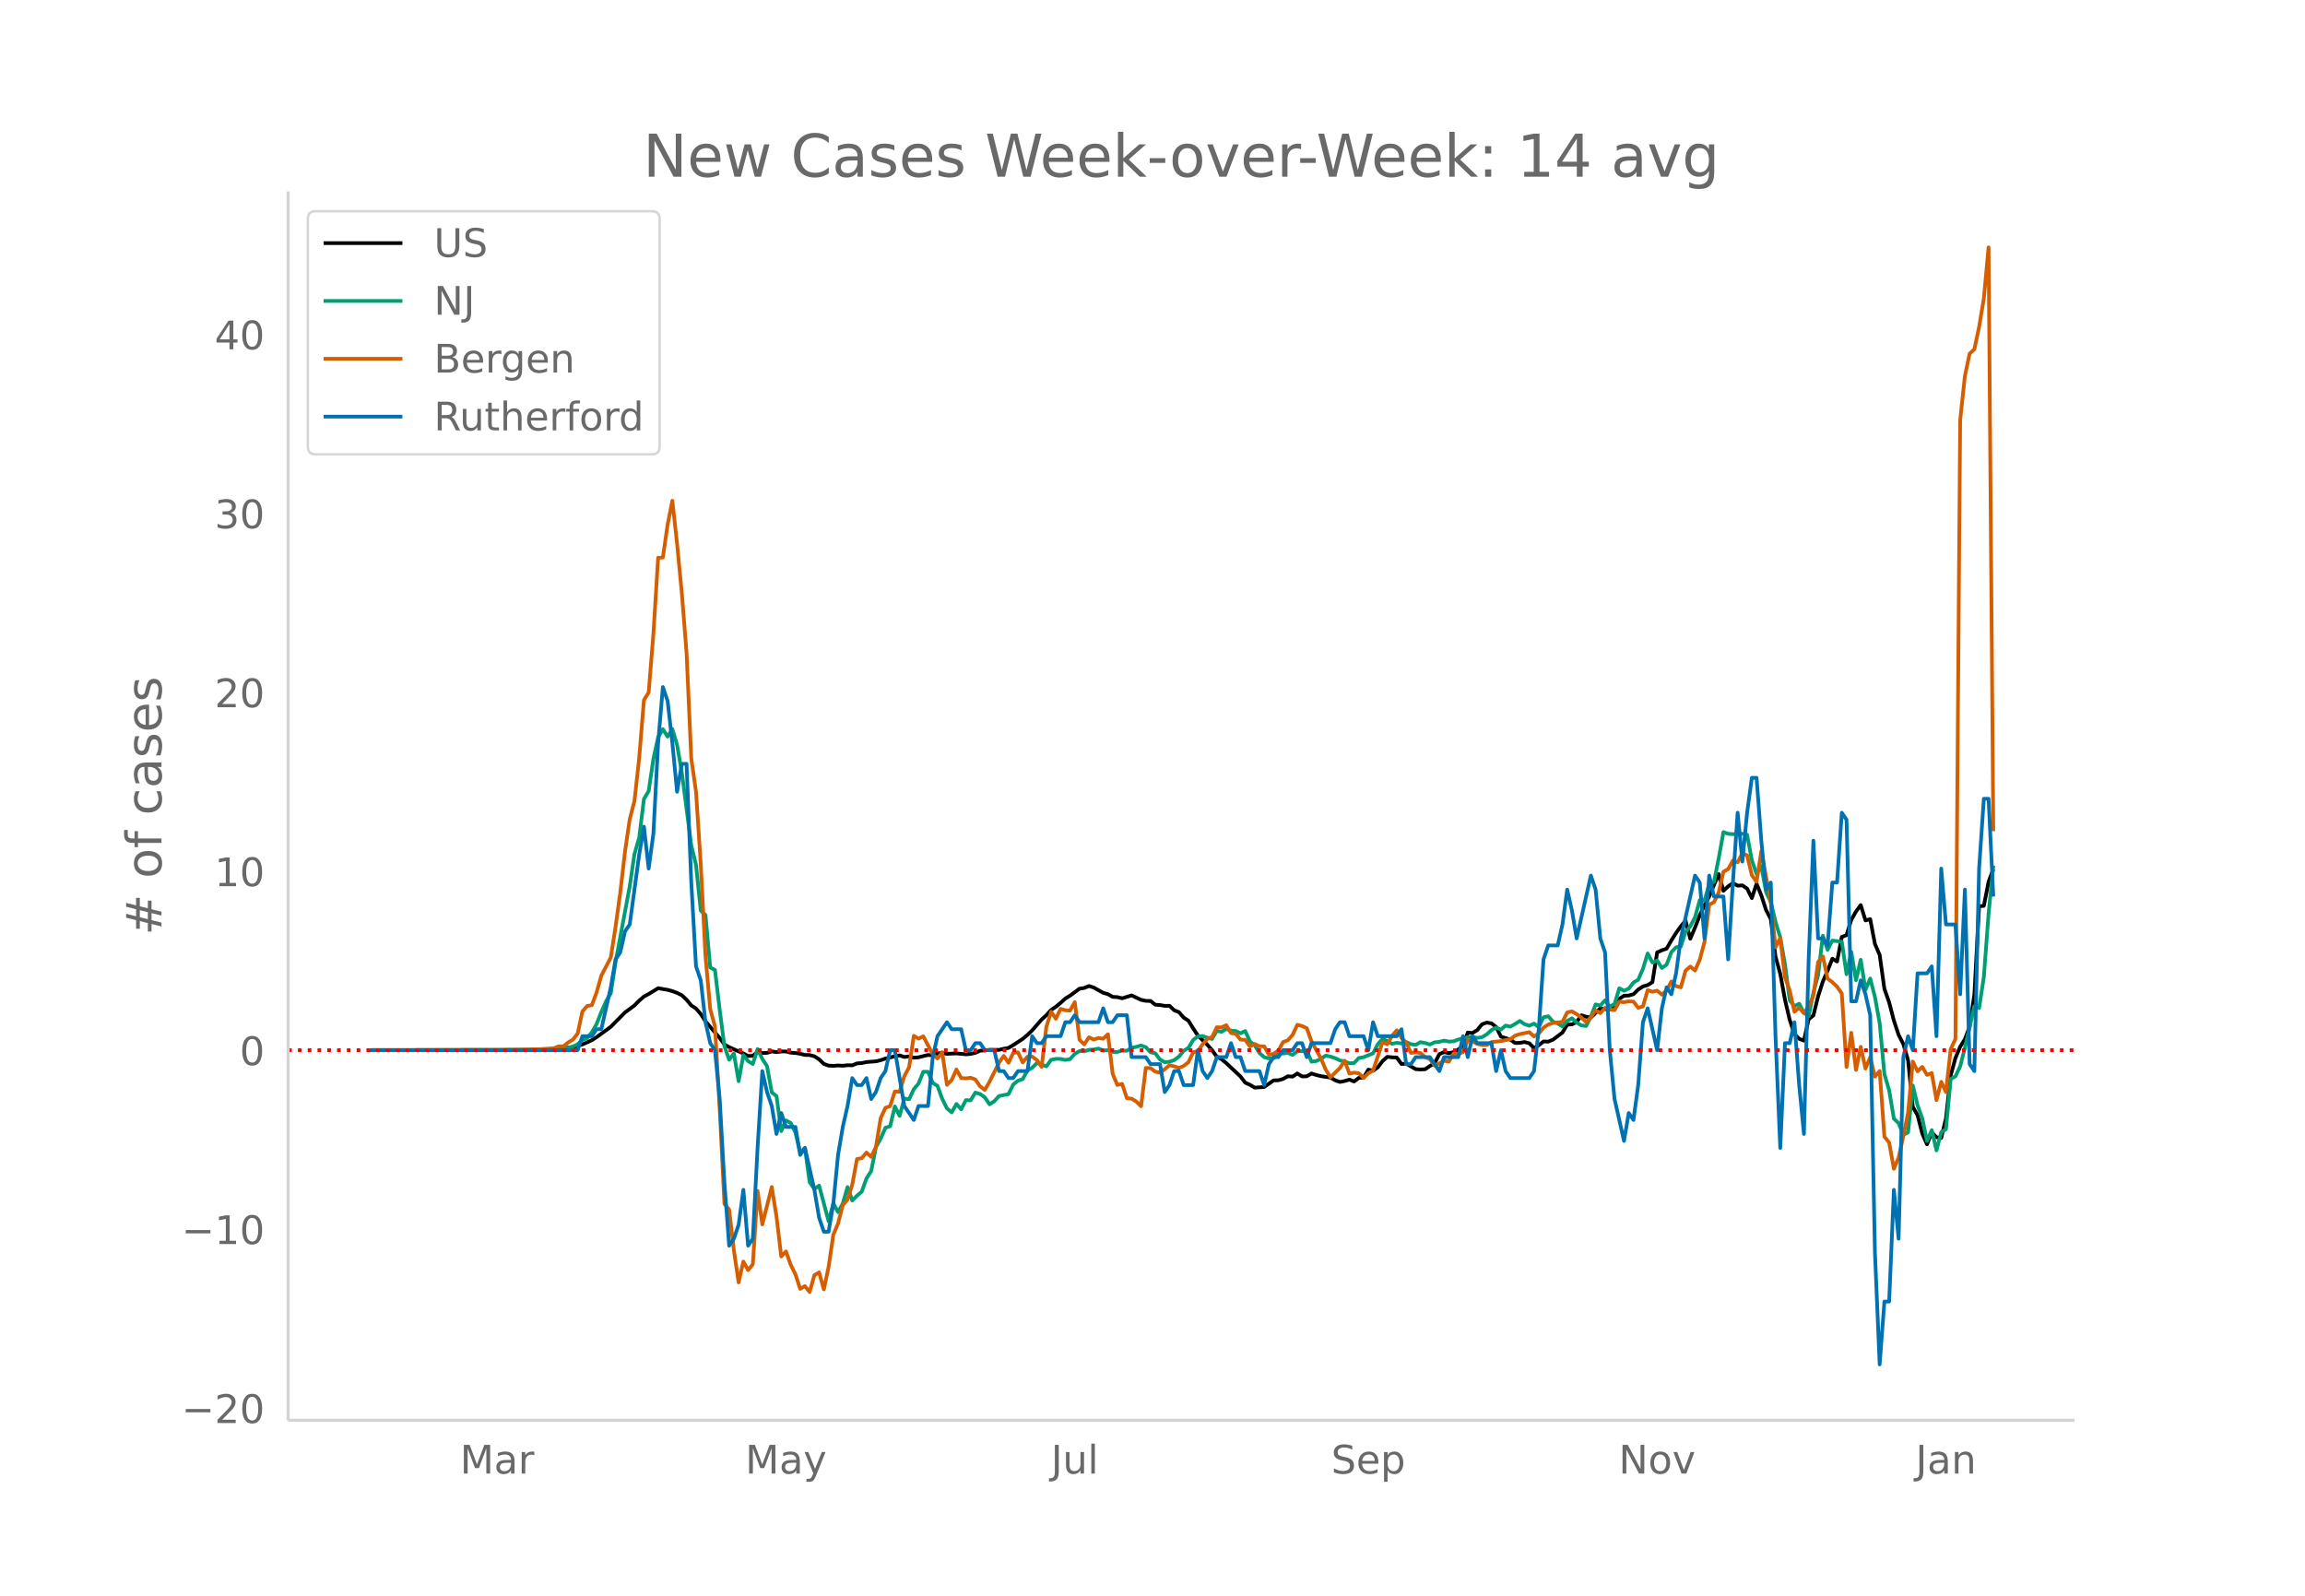 <svg height="864" viewBox="0 0 936 648" width="1248" xmlns="http://www.w3.org/2000/svg" xmlns:xlink="http://www.w3.org/1999/xlink"><defs><style>*{stroke-linecap:butt;stroke-linejoin:round}</style></defs><g id="figure_1"><path d="M0 648h936V0H0z" fill="#fff" id="patch_1"/><g id="axes_1"><path d="M117 576.72h725.4V77.76H117z" fill="none" id="patch_2"/><path clip-path="url(#p8ebb87b686)" d="M149.973 426.431l63.446-.088 7.69-.162 5.768-.349 3.845-.397 1.923-.263 1.922-.447 1.923-.61 3.845-1.722 1.923-1.238 3.845-2.792 1.923-1.414 5.768-5.831 3.845-2.823 1.922-1.959 1.923-1.687 1.923-1.02 3.845-2.346 3.845.661 1.923.519 1.922.711 1.923.965 1.922 1.812 1.923 2.311 1.923 1.274 1.922 2.226 1.923 2.955 3.845 4.528 1.923 2.248 1.922 2.639 1.923 1.091 5.768 2.54 1.922 1.05 1.923-.094 1.923-1.514 1.922.407 1.923-.079 1.922-.593 1.923.293 1.923-.256 1.922-.027 1.923.51 1.922.13 1.923.305 1.923.478 1.922.047 1.923.504 1.922 1.243 1.923 1.842 1.923.704 1.922.086 1.923-.14 1.923.111 1.922-.225 1.923.05 1.922-.79 1.923-.127 1.923-.424 3.845-.29 1.922-.453 1.923-.675 1.923-.417 1.922-.535 1.923-.315 1.922.635 1.923-.24 1.923.55 1.922-.187 3.845-.938 1.923.151 1.923-.773 1.922-.204 1.923.372 3.845-.182 3.845.37 1.923-.157 1.923-.44 1.922-.885 1.923-.09 1.922-.262 3.846.03 1.922-.458 1.923-.335 1.922-1.149 3.846-2.524 1.922-1.602 1.923-1.844 3.845-4.424 1.923-1.737 1.922-2.137 1.923-1.288 1.922-1.586 1.923-1.749 1.923-1.183 3.845-2.832 1.923-.3 1.922-.792 1.923.628 3.845 2.138 1.923.543 1.922 1.102 1.923.113 1.922.476 3.846-1.183 3.845 1.812 1.922.398 1.923.052 1.923 1.526 1.922.132 1.923.333 1.922-.038 1.923 1.829 1.923.753 1.922 2.227 1.923 1.238 1.923 3.14 1.922 2.89 3.845 3.779 1.923 2.191 1.923 2.647 1.922.997 1.923 1.61 5.768 5.41 1.922 2.516 1.923.875 1.922 1.137 3.846-.256 3.845-2.688 1.922-.034 1.923-.554 1.923-1.083 1.922.146 1.923-1.295 1.923 1.22 1.922-.06 1.923-1.139 1.922.622 1.923.458 3.845.58 1.923 1.105 1.922.675 1.923-.379 1.923-.577 1.922.757 1.923-1.464 1.922-.113 1.923-3.22 1.923.415 1.922-1.345 1.923-2.547 1.922-1.733 1.923.208 1.923.06 1.922 2.648 1.923-.143 3.845 2.239 1.923.122 1.922-.087 1.923-1.325 1.923-1.11 1.922-3.696 1.923-.842 1.922.432 1.923-.41 1.923-1.081 1.922-1.448 1.923-5.423 1.922.173 1.923-1.164 1.923-2.344 1.922-.723 1.923.32 1.922 1.471 1.923 3.906 3.845 1.237 1.923 1.361 1.922-.053 1.923-.332 1.923.499 1.922 1.95 1.923-1.162 1.923-1.516 1.922.063 1.923-.8 3.845-2.88 1.923-3.234 1.922-.1 1.923-.915 1.922-2.78 1.923.605 1.923.302 3.845-3.751 1.922.32 1.923-.034 1.923-1.052 1.922-3.05 1.923-1.286 1.922-.058 1.923-.54 1.923-1.895 1.922-1.25 1.923-.568 1.922-1.198 1.923-12.067 1.923-.871 1.922-.646 1.923-3.336 1.923-3.074 1.922-2.646 1.923-2.312 1.922 7.347 1.923-4.567 1.923-4.995 1.922-4.041 1.923-3.555 1.922-4.708 1.923-4.392 1.923 6.79 1.922-1.81 1.923-1.322 1.922 1.036 1.923-.108 1.923 1.304 1.922 3.863 1.923-5.842 1.922 4.738 1.923 5.902 1.923 3.72 1.922 15.244 1.923 6.96 1.923 10.57 1.922 8.145 1.923 5.782 1.922 1.907 1.923.747 1.923-8.703 1.922-1.532 1.923-7.797 1.922-5.97 1.923-4.377 1.923-4.903 1.922 1.148 1.923-9.98 1.922-.72 1.923-6.2 1.923-3.4 1.922-2.613 1.923 6.23 1.922-.513 1.923 10.094 1.923 4.44 1.922 13.78 1.923 5.484 1.923 7.37 1.922 5.819 1.923 3.74 1.922 6.61 1.923 18.886 1.923 3.38 1.922 7.49 1.923 4.34 1.922-4.863 1.923 2 1.923.282 1.922-7.917 1.923-17.52 1.922-6.984 1.923-4.632 1.923-3.062 1.922-5.114 1.923-13.025 1.922-35.854 1.923-.15 1.923-9.796 1.922-5.07h0" fill="none" stroke="#000" stroke-linecap="round" stroke-width="1.5" id="line2d_1"/><path clip-path="url(#p8ebb87b686)" d="M149.973 426.431l69.214-.093 5.767-.216 3.846-.228 3.845-.93 1.922-.905 1.923-1.765 1.923-.707 1.922-2.43 1.923-3.302 1.923-4.915 1.922-4.33 1.923-3.26 1.922-12.588 5.768-30.83 1.923-13.143 1.922-6.667 1.923-15.643 1.923-3.255 1.922-13.049 1.923-8.847 1.922-3.226 1.923 3.01 1.923-3.062 1.922 6.445 1.923 11.138 3.845 29.644 1.923 7.93 1.922 18.53 1.923 1.84 1.923 21.312 1.922.959 1.923 16.169 1.922 14.843 1.923 5.475 1.923-2.548 1.922 11.25 1.923-10.578 1.922 2.443 1.923 1.163 1.923-6.078 1.922 3.997 1.923 2.946 1.922 10.676 1.923 1.49 1.923 14.217 1.922-4.336 1.923 1.029 1.922 3.892 1.923 8.151 1.923-1.887 1.922 13.86 1.923 2.782 1.922-1.355 3.846 14.474 1.922-7.27 1.923 3.542 1.923-3.477 1.922-6.685 1.923 5.487 1.922-1.97 1.923-1.624 1.923-5.382 1.922-2.986 1.923-9.77 1.922-3.401 1.923-4.424 1.923-.63 1.922-8.053 1.923 3.845 1.922-7.053 1.923.292 1.923-4.067 1.922-2.297 1.923-4.774 1.922.018 1.923 4.476 1.923 1.233 1.922 5.247 1.923 3.898 1.923 1.601 1.922-3.418 1.923 2.162 1.922-3.717 1.923.082 1.923-3.144 1.922.573 1.923 1.367 1.922 2.829 1.923-1.28 1.923-2.092 3.845-.777 1.922-3.892 1.923-1.549 1.923-.637 1.922-3.512 1.923-1.104 1.922-1.94 3.846 1.367 1.922-2.676 1.923-.362 1.922.023 1.923.403 1.923-.327 1.922-2.121 1.923-1.18 1.923.122 1.922-.602 1.923-.093 1.922-.415 1.923.806 1.923-.158 1.922.707 1.923.03 1.922-.573 1.923.058 1.923-1.198 1.922-.362 1.923-.555 1.922.678 1.923 2.08 1.923.403 1.922 2.548 1.923 1.075 1.922-.175 1.923-.666 1.923-1.45 1.922-2.33 1.923-1.181 1.923-3.214 1.922-1.467 1.923-.14 1.922.683 1.923.486 1.923-3.302 1.922.403 1.923-1.186 1.922.742 1.923.117 1.923.947 1.922-.918 1.923 4.248 1.922 1.526 1.923 3.138 1.923 1.7 1.922.503 1.923-.123 1.922-2.016 1.923.14 1.923-.234 1.922.783 1.923-1.425 3.845-.182 1.923 4.371 1.922-.263 1.923-.882 1.923-1.303 1.922.38 1.923.654 1.922.923 1.923.415 1.923.743 1.922-.129 1.923-2.034 1.922-.315 3.846-1.578 1.922-3.676 1.923-2.18 1.922.848 1.923 1.14 1.923-.398 1.922.275 1.923-.579 1.922.877 1.923.251 1.923-1.087 1.922.345 1.923.62 1.923-.912 1.922-.187 1.923-.497 1.922.392 1.923-.088 1.923-.748 3.845-1.005 1.922-.012 1.923.357 1.923-.263 1.922-1.163 1.923-1.741 1.922-1.029 1.923.818 1.923-1.624 1.922.432 1.923-1.075 1.922-1.227 1.923 1.309 1.923.625 1.922-.865 1.923 1.443 1.923-4.02 1.922-.403 1.923 2.185 1.922.73 1.923 1.228 1.923-2.244 1.922-1.104 1.923 1.782 1.922 1.134 1.923.245 1.923-3.752 1.922-5.013 1.923.461 1.922-2.115 1.923 2.518 1.923-.993 1.922-6.41 1.923.987 1.922-.876 1.923-2.46 1.923-1.128 1.922-4.453 1.923-6.23 1.922 3.676 1.923-.794 1.923 3.027 1.922-1.368 1.923-5.06 1.923-1.976 1.922-.344 1.923-5.885 1.922-2.285 1.923-3.704 1.923-6.92 1.922.13 1.923-6.61 1.922-.981 1.923-9.496 1.923-10.688 1.922.695 1.923.14h1.922l1.923-.187 1.923.421 1.922 10.326 1.923 5.662 1.922-3.202 1.923 10.483 1.923 4.067 1.922 8.012 1.923 6.305 1.923 11.056 1.922 14.55 1.923 2.373 1.922-1.005 1.923 3.658 1.923 1.397 1.922-9.508 1.923-7.222 1.922-15.977 1.923 5.75 1.923-3.74 3.845.45 1.922 13.224 1.923-9.127 1.923 11.564 1.922-8.327 1.923 12.213 1.922-4.599 1.923 7.51 1.923 10.629 1.922 20.727 1.923 6.504 1.923 11.53 1.922 1.817 1.923 4.774 1.922-1.023 1.923-18.997 1.923 7.994 1.922 5.347 1.923 9.192 1.922-4.436 1.923 8.24 1.923-7.428 1.922-1.186 1.923-20.435 1.922-1.01 1.923-4.068 1.923-7.59 3.845-16.824 1.922.754 1.923-12.6 1.923-25.676 1.922-19.57h0" fill="none" stroke="#009e73" stroke-linecap="round" stroke-width="1.5" id="line2d_2"/><path clip-path="url(#p8ebb87b686)" d="M149.973 426.431l57.678-.055 11.536-.334 5.767-.39 1.923-.78h1.923l1.922-1.558 1.923-1.17 1.922-2.45 1.923-8.964 1.923-2.227 1.922-.334 1.923-5.178 1.923-6.792 3.845-7.405 1.922-12.36 1.923-13.976 1.923-16.647 1.922-13.14 1.923-7.405 1.922-17.483 1.923-23.496 1.923-3.118 1.922-23.774 1.923-30.901 1.922-.112 1.923-13.307 1.923-9.743 1.922 17.427 1.923 19.988 1.922 24.276 1.923 43.038 1.923 13.418 1.922 29.398 1.923 37.415 1.923 21.492 1.922 7.015 1.923 33.351 1.922 38.696 1.923 2.338 1.923 16.592 1.922 12.973 1.923-8.463 1.922 3.452 1.923-2.338 1.923-29.788 1.922 13.586 3.845-15.2 1.923 12.026 1.923 16.202 1.922-2.06 1.923 5.4 1.922 3.898 1.923 5.902 1.923-1.114 1.922 2.395 1.923-6.849 1.922-1.113 1.923 6.904 1.923-9.076 1.922-13.084 1.923-4.621 1.923-7.461 1.922-2.227 1.923-6.069L348 470.64l1.923-.334 1.923-2.282 1.922 1.726 1.923-4.01 1.922-11.691 1.923-4.176 1.923-.724 1.922-5.958 1.923.167 1.922-6.347 1.923-3.619 1.923-12.75 1.922 1.114 1.923-.947 3.845 7.294 1.923 1.726 1.922-2.561 1.923 13.25 1.923-1.948 1.922-4.287 1.923 3.452 1.922.167 1.923-.278 1.923.723 1.922 2.784 1.923 1.448 1.922-3.34 3.846-7.74 1.922-2.728 1.923 2.784 1.922-4.009 1.923-.223 1.923 4.12 1.922-2.338 1.923-.056 1.922 1.392 1.923 2.784 1.923-16.258 1.922-6.124 1.923 2.84 1.922-4.01 1.923.557 1.923.112 1.922-3.397 1.923 15.312 1.923 1.837 1.922-2.895 1.923.946 1.922-.668 1.923.334 1.923-1.837 1.922 16.09 1.923 4.51 1.922-.445 1.923 5.79 1.923.223 1.922 1.17 1.923 1.893 1.922-15.534 1.923.055 1.923 1.448 1.922.39 1.923-1.392 1.922-1.615 1.923.445 1.923.669 1.922-.836 1.923-1.503 1.923-4.009 1.922-.556 1.923-2.673 1.922-2.227 1.923-.78 1.923-3.953 1.922.056 1.923-.89 1.922 3.173 1.923.334 1.923 2.338 1.922.112 1.923 2.672 1.922-1.002 1.923.947h1.923l1.922 3.396 1.923-.334 1.922-1.336 1.923-3.452 1.923-.724 1.922-2.172 1.923-4.12 1.923.501 1.922.891 1.923 5.345 3.845 6.96 1.923 4.51 1.922 3.118 3.845-3.786 1.923-2.951 1.923 5.233 1.922-.39 1.923.279 1.922 1.893 1.923-1.949 1.923-1.058 3.845-11.525 1.922.835 1.923-3.396 1.923-2.283 1.922 3.007 1.923 2.004 1.922 4.176 1.923-.223 1.923.279 1.922 1.614 1.923.891 1.923 2.561 1.922-.835 1.923-1.113 1.922.39 1.923-3.286 1.923.223 1.922-.835 1.923-4.844 1.922.501 1.923 1.002 1.923.446 1.922.055 1.923-1.224 3.845-.39 3.845-.78 1.923-1.447 1.922-.613 3.846-.78 1.922 1.727 1.923-1.17 1.923-2.394 1.922-1.28 1.923-.613 3.845-.445 1.923-3.842 1.922-.445 1.923 1.113 1.922 1.392 1.923 1.838 1.923-1.893 1.922-2.896 1.923 1.17 1.922-2.172 1.923.668 1.923.279 1.922-3.452 1.923.222 1.922-.334 1.923.112 1.923 2.505 1.922-.557 1.923-6.625 1.922.668 1.923-.446 1.923 1.615 1.922-1.67 1.923-3.675 1.923 1.893 1.922.501 1.923-6.792 1.922-1.67 1.923 1.614 1.923-4.399 1.922-7.182 1.923-15.144 1.922-1.002 1.923-3.954 1.923-8.407 1.922-1.113 1.923-3.452 1.922.723 1.923-3.674 1.923.835 1.922 8.073 1.923 2.673 1.922-12.416 3.846 20.712 1.922 18.317 1.923-3.786 1.923 15.924 1.922 5.345 1.923 8.686 1.922-1.67 1.923 2.282 1.923-2.784 1.922-4.342 1.923-13.697 1.922-2.283 1.923 9.02 1.923 1.447 1.922 1.838 1.923 2.784 1.922 29.843 1.923-13.92 1.923 15.089 1.922-9.354 1.923 8.797 1.922-4.565 1.923 7.85 1.923-2.283 1.922 26.67 1.923 2.394 1.923 10.634 1.922-4.51 1.923-8.796 1.922-9.41 1.923-20.823 1.923 3.953 1.922-1.782 1.923 3.23 1.922-.724 1.923 10.968 1.923-7.405 1.922 4.176 1.923-17.427 1.922-4.176 1.923-251.272 1.923-17.873 1.922-9.131 1.923-1.782 1.922-9.02 1.923-11.58 1.923-20.768 1.922 237.075h0" fill="none" stroke="#d55e00" stroke-linecap="round" stroke-width="1.5" id="line2d_3"/><path clip-path="url(#p8ebb87b686)" d="M149.973 426.431h84.594l1.923-5.671h3.845l1.923-2.836h1.923l3.845-17.014 1.922-11.343 1.923-2.836 1.923-8.507 1.922-2.836 3.845-28.357 1.923-11.343 1.923 17.014 1.922-14.179 1.923-36.864 1.922-22.686 1.923 5.671 1.923 17.015 1.922 19.85 1.923-11.343h1.922l1.923 48.208 1.923 34.029 1.922 5.671 1.923 17.015 1.923 8.507 1.922 2.835 1.923 19.85 1.922 34.03 1.923 25.521 1.923-2.835 1.922-5.672 1.923-14.179 1.922 22.686 1.923-2.835 1.923-36.865 1.922-31.193 1.923 8.507 1.922 5.671 1.923 11.343 1.923-8.507 1.922 5.672h3.845l1.923 11.343 1.923-2.836 3.845 17.014 1.922 11.343 1.923 5.672h1.923l1.922-11.343 1.923-19.85 1.923-11.343 1.922-8.508 1.923-11.343L348 440.61h1.923l1.923-2.836 1.922 8.508 1.923-2.836 1.922-5.672 1.923-2.835 1.923-8.508h1.922l3.845 22.686 3.846 5.672 1.922-5.672h3.845l1.923-19.85 1.923-8.507 3.845-5.671 1.923 2.835h3.845l1.922 8.507h1.923l1.923-2.835h1.922l1.923 2.835h3.845l1.923 8.508h1.922l1.923 2.835h1.922l1.923-2.835h3.845l1.923-14.179 1.922 2.836h1.923l1.923-2.836h5.767l1.923-5.671h1.923l1.922-2.836 1.923 2.836h7.69l1.923-5.672 1.923 5.672h1.922l1.923-2.836h3.845l1.923 17.014h5.767l1.923 2.836h3.845l1.923 11.343 1.922-2.836 1.923-5.671h1.923l1.922 5.671h3.846l1.922-14.179 1.923 8.508 1.922 2.835 1.923-2.835 1.923-5.672h3.845l1.922-5.671 1.923 5.671h1.923l1.922 5.672h5.768l1.923 5.671 1.922-8.507 1.923-2.836h1.922l1.923-2.836h3.845l1.923-2.835h1.923l1.922 5.671 1.923-5.671h7.69l1.923-5.672 1.922-2.835h1.923l1.923 5.671h5.767l1.923 5.671 1.923-11.342 1.922 5.671h7.69l1.923-2.836 1.923 14.179h1.922l1.923-2.836h5.768l3.845 5.672 1.923-5.672h5.768l1.922-8.507 1.923 8.507 1.922-8.507 1.923 2.836h5.768l1.922 11.343 1.923-8.508 1.923 8.508 1.922 2.835h7.69l1.923-2.835 1.923-17.015 1.923-28.357 1.922-5.672h3.845l1.923-8.507 1.923-14.179 1.922 8.508 1.923 11.343 5.768-25.522 1.922 5.671 1.923 19.85 1.922 5.672 1.923 39.7 1.923 19.85 3.845 17.015 1.922-11.343 1.923 2.836 1.923-14.179 1.922-25.521 1.923-5.672 3.845 17.014 1.923-17.014 1.922-8.507 1.923 2.836 1.923-8.508 1.922-14.178 5.768-25.522 1.923 2.836 1.922 22.686 1.923-25.522 1.922 8.507h3.846l1.922 25.522 1.923-31.193 1.922-28.358 1.923 19.85 1.923-19.85 1.922-14.179h1.923l1.922 25.522 1.923 19.85 1.923-2.835 1.922 62.386 1.923 45.372 1.923-42.536h1.922l1.923-8.507 1.922 25.521 1.923 19.85 1.923-70.893 1.922-48.208 1.923 39.7h1.922l1.923 2.836 1.923-25.521h1.922l1.923-28.358 1.922 2.836 1.923 73.73h1.923l1.922-8.508 1.923 5.672 1.922 8.507 1.923 96.415 1.923 45.372 1.922-25.522h1.923l1.923-45.372 1.922 19.85 1.923-73.729 1.922-8.507 1.923 5.671 1.923-31.193h3.845l1.922-2.835 1.923 28.357 1.923-68.058 1.922 22.686h3.845l1.923 28.358 1.923-42.537 1.922 70.894 1.923 2.836 1.922-82.237 1.923-28.357h1.923l1.922 39.7h0" fill="none" stroke="#0072b2" stroke-linecap="round" stroke-width="1.5" id="line2d_4"/><path clip-path="url(#p8ebb87b686)" d="M117 426.431h725.4" fill="none" stroke="red" stroke-dasharray="1.5,2.475" stroke-width="1.5" id="line2d_5"/><path d="M117 576.72V77.76" fill="none" stroke="#d3d3d3" stroke-linecap="square" stroke-width="1.25" id="patch_3"/><path d="M117 576.72h725.4" fill="none" stroke="#d3d3d3" stroke-linecap="square" stroke-width="1.25" id="patch_4"/><g id="matplotlib.axis_1"><g id="xtick_1"><g transform="matrix(.16 0 0 -.16 186.79 598.378)" fill="#696969" id="text_1"><defs><path d="M9.813 72.906h14.703l18.593-49.61 18.703 49.61h14.704V0H66.89v64.016l-18.797-50h-9.907l-18.796 50V0H9.813z" id="DejaVuSans-77"/><path d="M34.281 27.484q-10.89 0-15.093-2.484-4.204-2.484-4.204-8.5 0-4.781 3.157-7.594 3.156-2.797 8.562-2.797 7.485 0 12 5.297 4.516 5.297 4.516 14.078v2zm17.922 3.72V0H43.22v8.297Q40.14 3.328 35.547.953q-4.594-2.375-11.234-2.375-8.391 0-13.36 4.719Q6 8.016 6 15.922q0 9.219 6.172 13.906 6.187 4.688 18.437 4.688h12.61v.89q0 6.203-4.078 9.594-4.078 3.39-11.453 3.39-4.688 0-9.141-1.124-4.438-1.125-8.531-3.375v8.312q4.921 1.906 9.562 2.844 4.64.953 9.031.953 11.875 0 17.735-6.156 5.86-6.14 5.86-18.64z" id="DejaVuSans-97"/><path d="M41.11 46.297q-1.516.875-3.297 1.281Q36.03 48 33.89 48q-7.625 0-11.703-4.953-4.079-4.953-4.079-14.234V0H9.08v54.688h9.03v-8.5q2.844 4.984 7.375 7.39Q30.031 56 36.531 56q.922 0 2.047-.125 1.125-.11 2.484-.36z" id="DejaVuSans-114"/></defs><use xlink:href="#DejaVuSans-77"/><use x="86.279" xlink:href="#DejaVuSans-97"/><use x="147.559" xlink:href="#DejaVuSans-114"/></g></g><g id="xtick_2"><g transform="matrix(.16 0 0 -.16 302.622 598.378)" fill="#696969" id="text_2"><defs><path d="M32.172-5.078q-3.797-9.766-7.422-12.735-3.61-2.984-9.656-2.984H7.906v7.516h5.282q3.703 0 5.75 1.765Q21-9.766 23.483-3.219l1.61 4.094-22.11 53.813H12.5l17.094-42.766 17.093 42.766h9.516z" id="DejaVuSans-121"/></defs><use xlink:href="#DejaVuSans-77"/><use x="86.279" xlink:href="#DejaVuSans-97"/><use x="147.559" xlink:href="#DejaVuSans-121"/></g></g><g id="xtick_3"><g transform="matrix(.16 0 0 -.16 426.789 598.378)" fill="#696969" id="text_3"><defs><path d="M9.813 72.906h9.859V5.078q0-13.187-5-19.14-5-5.954-16.094-5.954h-3.75v8.297h3.078q6.531 0 9.219 3.672Q9.813-4.39 9.813 5.078z" id="DejaVuSans-74"/><path d="M8.5 21.578v33.11h8.984V21.922q0-7.766 3.016-11.656 3.031-3.875 9.094-3.875 7.265 0 11.484 4.64 4.234 4.64 4.234 12.656v31h8.985V0h-8.984v8.406Q42.047 3.422 37.718 1q-4.313-2.422-10.032-2.422-9.421 0-14.312 5.86Q8.5 10.296 8.5 21.578zM31.11 56z" id="DejaVuSans-117"/><path d="M9.422 75.984h8.984V0H9.422z" id="DejaVuSans-108"/></defs><use xlink:href="#DejaVuSans-74"/><use x="29.492" xlink:href="#DejaVuSans-117"/><use x="92.871" xlink:href="#DejaVuSans-108"/></g></g><g id="xtick_4"><g transform="matrix(.16 0 0 -.16 540.563 598.378)" fill="#696969" id="text_4"><defs><path d="M53.516 70.516V60.89q-5.61 2.687-10.594 4-4.984 1.328-9.625 1.328-8.047 0-12.422-3.125t-4.375-8.89q0-4.845 2.906-7.313 2.907-2.453 11.016-3.97l5.953-1.218q11.031-2.11 16.281-7.406 5.25-5.297 5.25-14.172 0-10.61-7.11-16.078-7.093-5.469-20.812-5.469-5.172 0-11.015 1.172Q13.14.922 6.89 3.219v10.156q6-3.36 11.765-5.078 5.766-1.703 11.328-1.703 8.438 0 13.032 3.312 4.593 3.328 4.593 9.485 0 5.359-3.297 8.39-3.296 3.032-10.812 4.547L27.484 33.5q-11.03 2.188-15.968 6.875-4.922 4.688-4.922 13.047 0 9.672 6.812 15.234 6.813 5.563 18.766 5.563 5.14 0 10.453-.938 5.328-.922 10.89-2.765z" id="DejaVuSans-83"/><path d="M56.203 29.594v-4.39H14.891q.593-9.282 5.593-14.142 5-4.859 13.938-4.859 5.172 0 10.031 1.266 4.86 1.265 9.656 3.812v-8.5Q49.266.734 44.187-.344 39.11-1.422 33.892-1.422q-13.094 0-20.735 7.61-7.64 7.625-7.64 20.625 0 13.421 7.25 21.296Q20.016 56 32.328 56q11.031 0 17.453-7.11 6.422-7.093 6.422-19.296zm-8.984 2.64q-.094 7.36-4.125 11.75-4.032 4.407-10.672 4.407-7.516 0-12.031-4.25-4.516-4.25-5.203-11.97z" id="DejaVuSans-101"/><path d="M18.11 8.203v-29H9.077v75.484h9.031v-8.296q2.844 4.875 7.157 7.234Q29.594 56 35.594 56q9.968 0 16.187-7.906 6.235-7.907 6.235-20.797T51.78 6.484q-6.218-7.906-16.187-7.906-6 0-10.328 2.375-4.313 2.375-7.157 7.25zm30.578 19.094q0 9.906-4.079 15.547-4.078 5.64-11.203 5.64-7.14 0-11.218-5.64-4.079-5.64-4.079-15.547 0-9.906 4.078-15.547 4.079-5.64 11.22-5.64 7.124 0 11.202 5.64t4.078 15.547z" id="DejaVuSans-112"/></defs><use xlink:href="#DejaVuSans-83"/><use x="63.477" xlink:href="#DejaVuSans-101"/><use x="125" xlink:href="#DejaVuSans-112"/></g></g><g id="xtick_5"><g transform="matrix(.16 0 0 -.16 657.307 598.378)" fill="#696969" id="text_5"><defs><path d="M9.813 72.906h13.28l32.329-60.984v60.984h9.562V0h-13.28L19.39 60.984V0H9.813z" id="DejaVuSans-78"/><path d="M30.61 48.39q-7.22 0-11.422-5.64-4.204-5.64-4.204-15.453 0-9.813 4.172-15.453 4.188-5.64 11.453-5.64 7.188 0 11.375 5.655 4.203 5.672 4.203 15.438 0 9.719-4.203 15.406-4.187 5.688-11.375 5.688zm0 7.61q11.718 0 18.406-7.625 6.703-7.61 6.703-21.078 0-13.422-6.703-21.078-6.688-7.64-18.407-7.64-11.765 0-18.437 7.64-6.656 7.656-6.656 21.078 0 13.469 6.656 21.078Q18.844 56 30.609 56z" id="DejaVuSans-111"/><path d="M2.984 54.688H12.5L29.594 8.797l17.093 45.89h9.516L35.687 0H23.485z" id="DejaVuSans-118"/></defs><use xlink:href="#DejaVuSans-78"/><use x="74.805" xlink:href="#DejaVuSans-111"/><use x="135.986" xlink:href="#DejaVuSans-118"/></g></g><g id="xtick_6"><g transform="matrix(.16 0 0 -.16 777.869 598.378)" fill="#696969" id="text_6"><defs><path d="M54.89 33.016V0h-8.984v32.719q0 7.765-3.031 11.61-3.031 3.858-9.078 3.858-7.281 0-11.484-4.64-4.204-4.625-4.204-12.64V0H9.08v54.688h9.03v-8.5q3.235 4.937 7.594 7.374Q30.078 56 35.797 56q9.422 0 14.25-5.828 4.844-5.828 4.844-17.156z" id="DejaVuSans-110"/></defs><use xlink:href="#DejaVuSans-74"/><use x="29.492" xlink:href="#DejaVuSans-97"/><use x="90.771" xlink:href="#DejaVuSans-110"/></g></g></g><g id="matplotlib.axis_2"><g id="ytick_1"><g transform="matrix(.16 0 0 -.16 73.733 577.838)" fill="#696969" id="text_7"><defs><path d="M10.594 35.5h62.593v-8.297H10.594z" id="DejaVuSans-8722"/><path d="M19.188 8.297h34.421V0H7.33v8.297q5.609 5.812 15.296 15.594 9.703 9.797 12.188 12.64 4.734 5.313 6.609 9 1.89 3.688 1.89 7.25 0 5.813-4.078 9.469-4.078 3.672-10.625 3.672-4.64 0-9.797-1.61-5.14-1.609-11-4.89v9.969Q13.767 71.78 18.938 73q5.188 1.219 9.485 1.219 11.328 0 18.062-5.672 6.735-5.656 6.735-15.125 0-4.5-1.688-8.531-1.672-4.016-6.125-9.485-1.218-1.422-7.765-8.187-6.532-6.766-18.453-18.922z" id="DejaVuSans-50"/><path d="M31.781 66.406q-7.61 0-11.453-7.5Q16.5 51.422 16.5 36.375q0-14.984 3.828-22.484 3.844-7.5 11.453-7.5 7.672 0 11.5 7.5 3.844 7.5 3.844 22.484 0 15.047-3.844 22.531-3.828 7.5-11.5 7.5zm0 7.813q12.266 0 18.735-9.703 6.468-9.688 6.468-28.141 0-18.406-6.468-28.11-6.47-9.687-18.735-9.687-12.25 0-18.718 9.688-6.47 9.703-6.47 28.109 0 18.453 6.47 28.14Q19.53 74.22 31.78 74.22z" id="DejaVuSans-48"/></defs><use xlink:href="#DejaVuSans-8722"/><use x="83.789" xlink:href="#DejaVuSans-50"/><use x="147.412" xlink:href="#DejaVuSans-48"/></g></g><g id="ytick_2"><g transform="matrix(.16 0 0 -.16 73.733 505.174)" fill="#696969" id="text_8"><defs><path d="M12.406 8.297h16.11v55.625l-17.532-3.516v8.985l17.438 3.515h9.86V8.296H54.39V0H12.406z" id="DejaVuSans-49"/></defs><use xlink:href="#DejaVuSans-8722"/><use x="83.789" xlink:href="#DejaVuSans-49"/><use x="147.412" xlink:href="#DejaVuSans-48"/></g></g><g id="ytick_3"><use xlink:href="#DejaVuSans-48" transform="matrix(.16 0 0 -.16 97.32 432.51)" fill="#696969" id="text_9"/></g><g id="ytick_4"><g transform="matrix(.16 0 0 -.16 87.14 359.847)" fill="#696969" id="text_10"><use xlink:href="#DejaVuSans-49"/><use x="63.623" xlink:href="#DejaVuSans-48"/></g></g><g id="ytick_5"><g transform="matrix(.16 0 0 -.16 87.14 287.183)" fill="#696969" id="text_11"><use xlink:href="#DejaVuSans-50"/><use x="63.623" xlink:href="#DejaVuSans-48"/></g></g><g id="ytick_6"><g transform="matrix(.16 0 0 -.16 87.14 214.52)" fill="#696969" id="text_12"><defs><path d="M40.578 39.313Q47.656 37.797 51.625 33q3.984-4.781 3.984-11.813 0-10.78-7.422-16.703-7.421-5.906-21.093-5.906-4.578 0-9.438.906-4.86.907-10.031 2.72v9.515q4.094-2.39 8.969-3.61 4.89-1.218 10.218-1.218 9.266 0 14.125 3.656 4.86 3.656 4.86 10.64 0 6.454-4.516 10.079-4.515 3.64-12.562 3.64h-8.5v8.11h8.89q7.266 0 11.125 2.906 3.86 2.906 3.86 8.375 0 5.61-3.985 8.61-3.968 3.015-11.39 3.015-4.063 0-8.703-.89-4.641-.876-10.203-2.72v8.782q5.624 1.562 10.53 2.344 4.907.78 9.25.78 11.235 0 17.766-5.109 6.547-5.093 6.547-13.78 0-6.063-3.468-10.235-3.47-4.172-9.86-5.782z" id="DejaVuSans-51"/></defs><use xlink:href="#DejaVuSans-51"/><use x="63.623" xlink:href="#DejaVuSans-48"/></g></g><g id="ytick_7"><g transform="matrix(.16 0 0 -.16 87.14 141.855)" fill="#696969" id="text_13"><defs><path d="M37.797 64.313L12.89 25.39h24.906zm-2.594 8.593H47.61V25.391h10.407v-8.203H47.609V0h-9.812v17.188H4.89v9.515z" id="DejaVuSans-52"/></defs><use xlink:href="#DejaVuSans-52"/><use x="63.623" xlink:href="#DejaVuSans-48"/></g></g><g transform="matrix(0 -.2 -.2 0 65.573 379.813)" fill="#696969" id="text_14"><defs><path d="M51.125 44H36.922l-4.11-16.313h14.313zm-7.328 27.781l-5.078-20.265h14.265L58.11 71.78h7.813L60.89 51.516h15.234V44h-17.14l-4-16.313h15.53V20.22H53.079L48 0h-7.813l5.032 20.219H30.906L25.875 0h-7.86l5.079 20.219H7.719v7.468h17.187L29 44H13.281v7.516h17.625l4.985 20.265z" id="DejaVuSans-35"/><path d="M37.11 75.984V68.5h-8.594q-4.828 0-6.72-1.953-1.874-1.953-1.874-7.031v-4.828h14.797v-6.985H19.922V0H10.89v47.703H2.297v6.984h8.594V58.5q0 9.125 4.25 13.297 4.25 4.187 13.468 4.187z" id="DejaVuSans-102"/><path d="M48.781 52.594v-8.407q-3.812 2.11-7.64 3.157-3.828 1.047-7.735 1.047-8.75 0-13.593-5.547-4.829-5.532-4.829-15.547 0-10.016 4.829-15.563 4.843-5.53 13.593-5.53 3.907 0 7.735 1.046 3.828 1.047 7.64 3.156V2.094Q45.016.344 40.984-.531q-4.015-.89-8.562-.89-12.36 0-19.64 7.765-7.266 7.765-7.266 20.953 0 13.375 7.343 21.031Q20.22 56 33.016 56q4.14 0 8.093-.86 3.953-.843 7.672-2.546z" id="DejaVuSans-99"/><path d="M44.281 53.078v-8.5q-3.797 1.953-7.906 2.922-4.094.984-8.5.984-6.688 0-10.031-2.047-3.344-2.046-3.344-6.156 0-3.125 2.39-4.906 2.391-1.781 9.626-3.39l3.078-.688q9.562-2.047 13.593-5.781 4.032-3.735 4.032-10.422 0-7.625-6.032-12.078-6.03-4.438-16.578-4.438-4.39 0-9.156.86Q10.688.296 5.422 2v9.281q4.984-2.594 9.812-3.89 4.829-1.282 9.579-1.282 6.343 0 9.75 2.172 3.421 2.172 3.421 6.125 0 3.656-2.468 5.61-2.453 1.953-10.813 3.765l-3.125.735q-8.344 1.75-12.062 5.39-3.704 3.64-3.704 9.985 0 7.718 5.47 11.906Q16.75 56 26.811 56q4.97 0 9.36-.734 4.406-.72 8.11-2.188z" id="DejaVuSans-115"/></defs><use xlink:href="#DejaVuSans-35"/><use x="83.789" xlink:href="#DejaVuSans-32"/><use x="115.576" xlink:href="#DejaVuSans-111"/><use x="176.758" xlink:href="#DejaVuSans-102"/><use x="211.963" xlink:href="#DejaVuSans-32"/><use x="243.75" xlink:href="#DejaVuSans-99"/><use x="298.73" xlink:href="#DejaVuSans-97"/><use x="360.01" xlink:href="#DejaVuSans-115"/><use x="412.109" xlink:href="#DejaVuSans-101"/><use x="473.633" xlink:href="#DejaVuSans-115"/></g></g><g transform="matrix(.24 0 0 -.24 261.11 71.76)" fill="#696969" id="text_15"><defs><path d="M4.203 54.688h8.985l11.234-42.672 11.172 42.672h10.593l11.235-42.672 11.187 42.672h8.985L63.28 0H52.688L40.922 44.828 29.109 0H18.5z" id="DejaVuSans-119"/><path d="M64.406 67.281v-10.39q-4.984 4.64-10.625 6.922-5.64 2.296-11.984 2.296-12.5 0-19.14-7.64-6.641-7.64-6.641-22.094 0-14.406 6.64-22.047 6.64-7.64 19.14-7.64 6.345 0 11.985 2.296 5.64 2.297 10.625 6.938V5.609Q59.234 2.094 53.437.33q-5.78-1.75-12.218-1.75-16.563 0-26.094 10.124-9.516 10.14-9.516 27.672 0 17.578 9.516 27.703 9.531 10.14 26.094 10.14 6.531 0 12.312-1.734 5.797-1.734 10.875-5.203z" id="DejaVuSans-67"/><path d="M3.328 72.906h9.953L28.61 11.281l15.282 61.625h11.093l15.328-61.625 15.282 61.625h10.015L77.297 0H64.89L49.516 63.281 33.984 0H21.578z" id="DejaVuSans-87"/><path d="M9.078 75.984h9.031V31.11l26.813 23.578H56.39l-29-25.578L57.625 0H45.906L18.11 26.703V0H9.08z" id="DejaVuSans-107"/><path d="M4.89 31.39h26.313v-8H4.891z" id="DejaVuSans-45"/><path d="M11.719 12.406h10.297V0H11.719zm0 39.297h10.297v-12.39H11.719z" id="DejaVuSans-58"/><path d="M45.406 27.984q0 9.766-4.031 15.125-4.016 5.375-11.297 5.375-7.219 0-11.25-5.375-4.031-5.359-4.031-15.125 0-9.718 4.031-15.093t11.25-5.375q7.281 0 11.297 5.375 4.031 5.375 4.031 15.093zm8.985-21.203q0-13.953-6.203-20.765Q42-20.797 29.203-20.797q-4.734 0-8.937.703-4.203.703-8.157 2.172v8.735q3.954-2.141 7.813-3.157 3.86-1.031 7.86-1.031 8.843 0 13.234 4.61 4.39 4.609 4.39 13.937v4.453q-2.781-4.844-7.125-7.234Q33.938 0 27.875 0 17.828 0 11.672 7.656q-6.156 7.672-6.156 20.328 0 12.688 6.156 20.344Q17.828 56 27.875 56q6.063 0 10.406-2.39 4.344-2.391 7.125-7.22v8.297h8.985z" id="DejaVuSans-103"/></defs><use xlink:href="#DejaVuSans-78"/><use x="74.805" xlink:href="#DejaVuSans-101"/><use x="136.328" xlink:href="#DejaVuSans-119"/><use x="218.115" xlink:href="#DejaVuSans-32"/><use x="249.902" xlink:href="#DejaVuSans-67"/><use x="319.727" xlink:href="#DejaVuSans-97"/><use x="381.006" xlink:href="#DejaVuSans-115"/><use x="433.105" xlink:href="#DejaVuSans-101"/><use x="494.629" xlink:href="#DejaVuSans-115"/><use x="546.729" xlink:href="#DejaVuSans-32"/><use x="578.516" xlink:href="#DejaVuSans-87"/><use x="671.518" xlink:href="#DejaVuSans-101"/><use x="733.041" xlink:href="#DejaVuSans-101"/><use x="794.564" xlink:href="#DejaVuSans-107"/><use x="852.475" xlink:href="#DejaVuSans-45"/><use x="890.434" xlink:href="#DejaVuSans-111"/><use x="951.615" xlink:href="#DejaVuSans-118"/><use x="1010.795" xlink:href="#DejaVuSans-101"/><use x="1072.318" xlink:href="#DejaVuSans-114"/><use x="1107.057" xlink:href="#DejaVuSans-45"/><use x="1139.141" xlink:href="#DejaVuSans-87"/><use x="1232.143" xlink:href="#DejaVuSans-101"/><use x="1293.666" xlink:href="#DejaVuSans-101"/><use x="1355.189" xlink:href="#DejaVuSans-107"/><use x="1413.1" xlink:href="#DejaVuSans-58"/><use x="1446.791" xlink:href="#DejaVuSans-32"/><use x="1478.578" xlink:href="#DejaVuSans-49"/><use x="1542.201" xlink:href="#DejaVuSans-52"/><use x="1605.824" xlink:href="#DejaVuSans-32"/><use x="1637.611" xlink:href="#DejaVuSans-97"/><use x="1698.891" xlink:href="#DejaVuSans-118"/><use x="1758.07" xlink:href="#DejaVuSans-103"/></g><g id="legend_1"><path d="M128.2 184.5h136.45q3.2 0 3.2-3.2V88.96q0-3.2-3.2-3.2H128.2q-3.2 0-3.2 3.2v92.34q0 3.2 3.2 3.2z" fill="none" opacity=".8" stroke="#ccc" id="patch_5"/><path d="M131.4 98.718h32" fill="none" stroke="#000" stroke-linecap="round" stroke-width="1.5" id="line2d_6"/><g transform="matrix(.16 0 0 -.16 176.2 104.317)" fill="#696969" id="text_16"><defs><path d="M8.688 72.906h9.921V28.61q0-11.718 4.235-16.875 4.25-5.14 13.781-5.14 9.469 0 13.719 5.14 4.25 5.157 4.25 16.875v44.297H64.5V27.391q0-14.25-7.063-21.532-7.046-7.28-20.812-7.28-13.828 0-20.89 7.28-7.047 7.282-7.047 21.532z" id="DejaVuSans-85"/></defs><use xlink:href="#DejaVuSans-85"/><use x="73.193" xlink:href="#DejaVuSans-83"/></g><path d="M131.4 122.203h32" fill="none" stroke="#009e73" stroke-linecap="round" stroke-width="1.5" id="line2d_8"/><g transform="matrix(.16 0 0 -.16 176.2 127.802)" fill="#696969" id="text_17"><use xlink:href="#DejaVuSans-78"/><use x="74.805" xlink:href="#DejaVuSans-74"/></g><path d="M131.4 145.688h32" fill="none" stroke="#d55e00" stroke-linecap="round" stroke-width="1.5" id="line2d_10"/><g transform="matrix(.16 0 0 -.16 176.2 151.287)" fill="#696969" id="text_18"><defs><path d="M19.672 34.813V8.108H35.5q7.953 0 11.781 3.297 3.844 3.297 3.844 10.078 0 6.844-3.844 10.078-3.828 3.25-11.781 3.25zm0 29.984V42.828h14.61q7.218 0 10.75 2.703 3.546 2.719 3.546 8.282 0 5.515-3.547 8.25-3.531 2.734-10.75 2.734zm-9.86 8.11h25.204q11.28 0 17.375-4.688Q58.5 63.53 58.5 54.89q0-6.703-3.125-10.657-3.125-3.953-9.188-4.922 7.282-1.562 11.313-6.53 4.031-4.954 4.031-12.376 0-9.765-6.64-15.093Q48.25 0 35.984 0H9.812z" id="DejaVuSans-66"/></defs><use xlink:href="#DejaVuSans-66"/><use x="68.604" xlink:href="#DejaVuSans-101"/><use x="130.127" xlink:href="#DejaVuSans-114"/><use x="169.49" xlink:href="#DejaVuSans-103"/><use x="232.967" xlink:href="#DejaVuSans-101"/><use x="294.49" xlink:href="#DejaVuSans-110"/></g><path d="M131.4 169.173h32" fill="none" stroke="#0072b2" stroke-linecap="round" stroke-width="1.5" id="line2d_12"/><g transform="matrix(.16 0 0 -.16 176.2 174.773)" fill="#696969" id="text_19"><defs><path d="M44.39 34.188q3.172-1.079 6.172-4.594 3-3.516 6.032-9.672L66.609 0H56l-9.313 18.703q-3.624 7.328-7.015 9.719-3.39 2.39-9.25 2.39h-10.75V0h-9.86v72.906h22.266q12.5 0 18.656-5.234 6.157-5.219 6.157-15.766 0-6.89-3.203-11.437-3.204-4.532-9.297-6.282zM19.673 64.797V38.922h12.406q7.125 0 10.766 3.297 3.64 3.297 3.64 9.687 0 6.39-3.64 9.64-3.64 3.25-10.766 3.25z" id="DejaVuSans-82"/><path d="M18.313 70.219V54.688h18.5v-6.985h-18.5V18.016q0-6.688 1.828-8.594 1.828-1.906 7.453-1.906h9.218V0h-9.218q-10.407 0-14.36 3.875-3.953 3.89-3.953 14.14v29.688H2.687v6.984h6.594V70.22z" id="DejaVuSans-116"/><path d="M54.89 33.016V0h-8.984v32.719q0 7.765-3.031 11.61-3.031 3.858-9.078 3.858-7.281 0-11.484-4.64-4.204-4.625-4.204-12.64V0H9.08v75.984h9.03V46.188q3.235 4.937 7.594 7.374Q30.078 56 35.797 56q9.422 0 14.25-5.828 4.844-5.828 4.844-17.156z" id="DejaVuSans-104"/><path d="M45.406 46.39v29.594h8.985V0h-8.985v8.203Q42.578 3.328 38.25.953q-4.313-2.375-10.375-2.375-9.906 0-16.14 7.906-6.22 7.922-6.22 20.813 0 12.89 6.22 20.797Q17.968 56 27.874 56q6.063 0 10.375-2.375 4.328-2.36 7.156-7.234zm-30.61-19.093q0-9.906 4.079-15.547 4.078-5.64 11.203-5.64 7.125 0 11.219 5.64 4.11 5.64 4.11 15.547 0 9.906-4.11 15.547-4.094 5.64-11.219 5.64-7.125 0-11.203-5.64-4.078-5.64-4.078-15.547z" id="DejaVuSans-100"/></defs><use xlink:href="#DejaVuSans-82"/><use x="64.982" xlink:href="#DejaVuSans-117"/><use x="128.361" xlink:href="#DejaVuSans-116"/><use x="167.57" xlink:href="#DejaVuSans-104"/><use x="230.949" xlink:href="#DejaVuSans-101"/><use x="292.473" xlink:href="#DejaVuSans-114"/><use x="333.586" xlink:href="#DejaVuSans-102"/><use x="368.791" xlink:href="#DejaVuSans-111"/><use x="429.973" xlink:href="#DejaVuSans-114"/><use x="469.336" xlink:href="#DejaVuSans-100"/></g></g></g></g><defs><clipPath id="p8ebb87b686"><path d="M117 77.76h725.4v498.96H117z"/></clipPath></defs></svg>